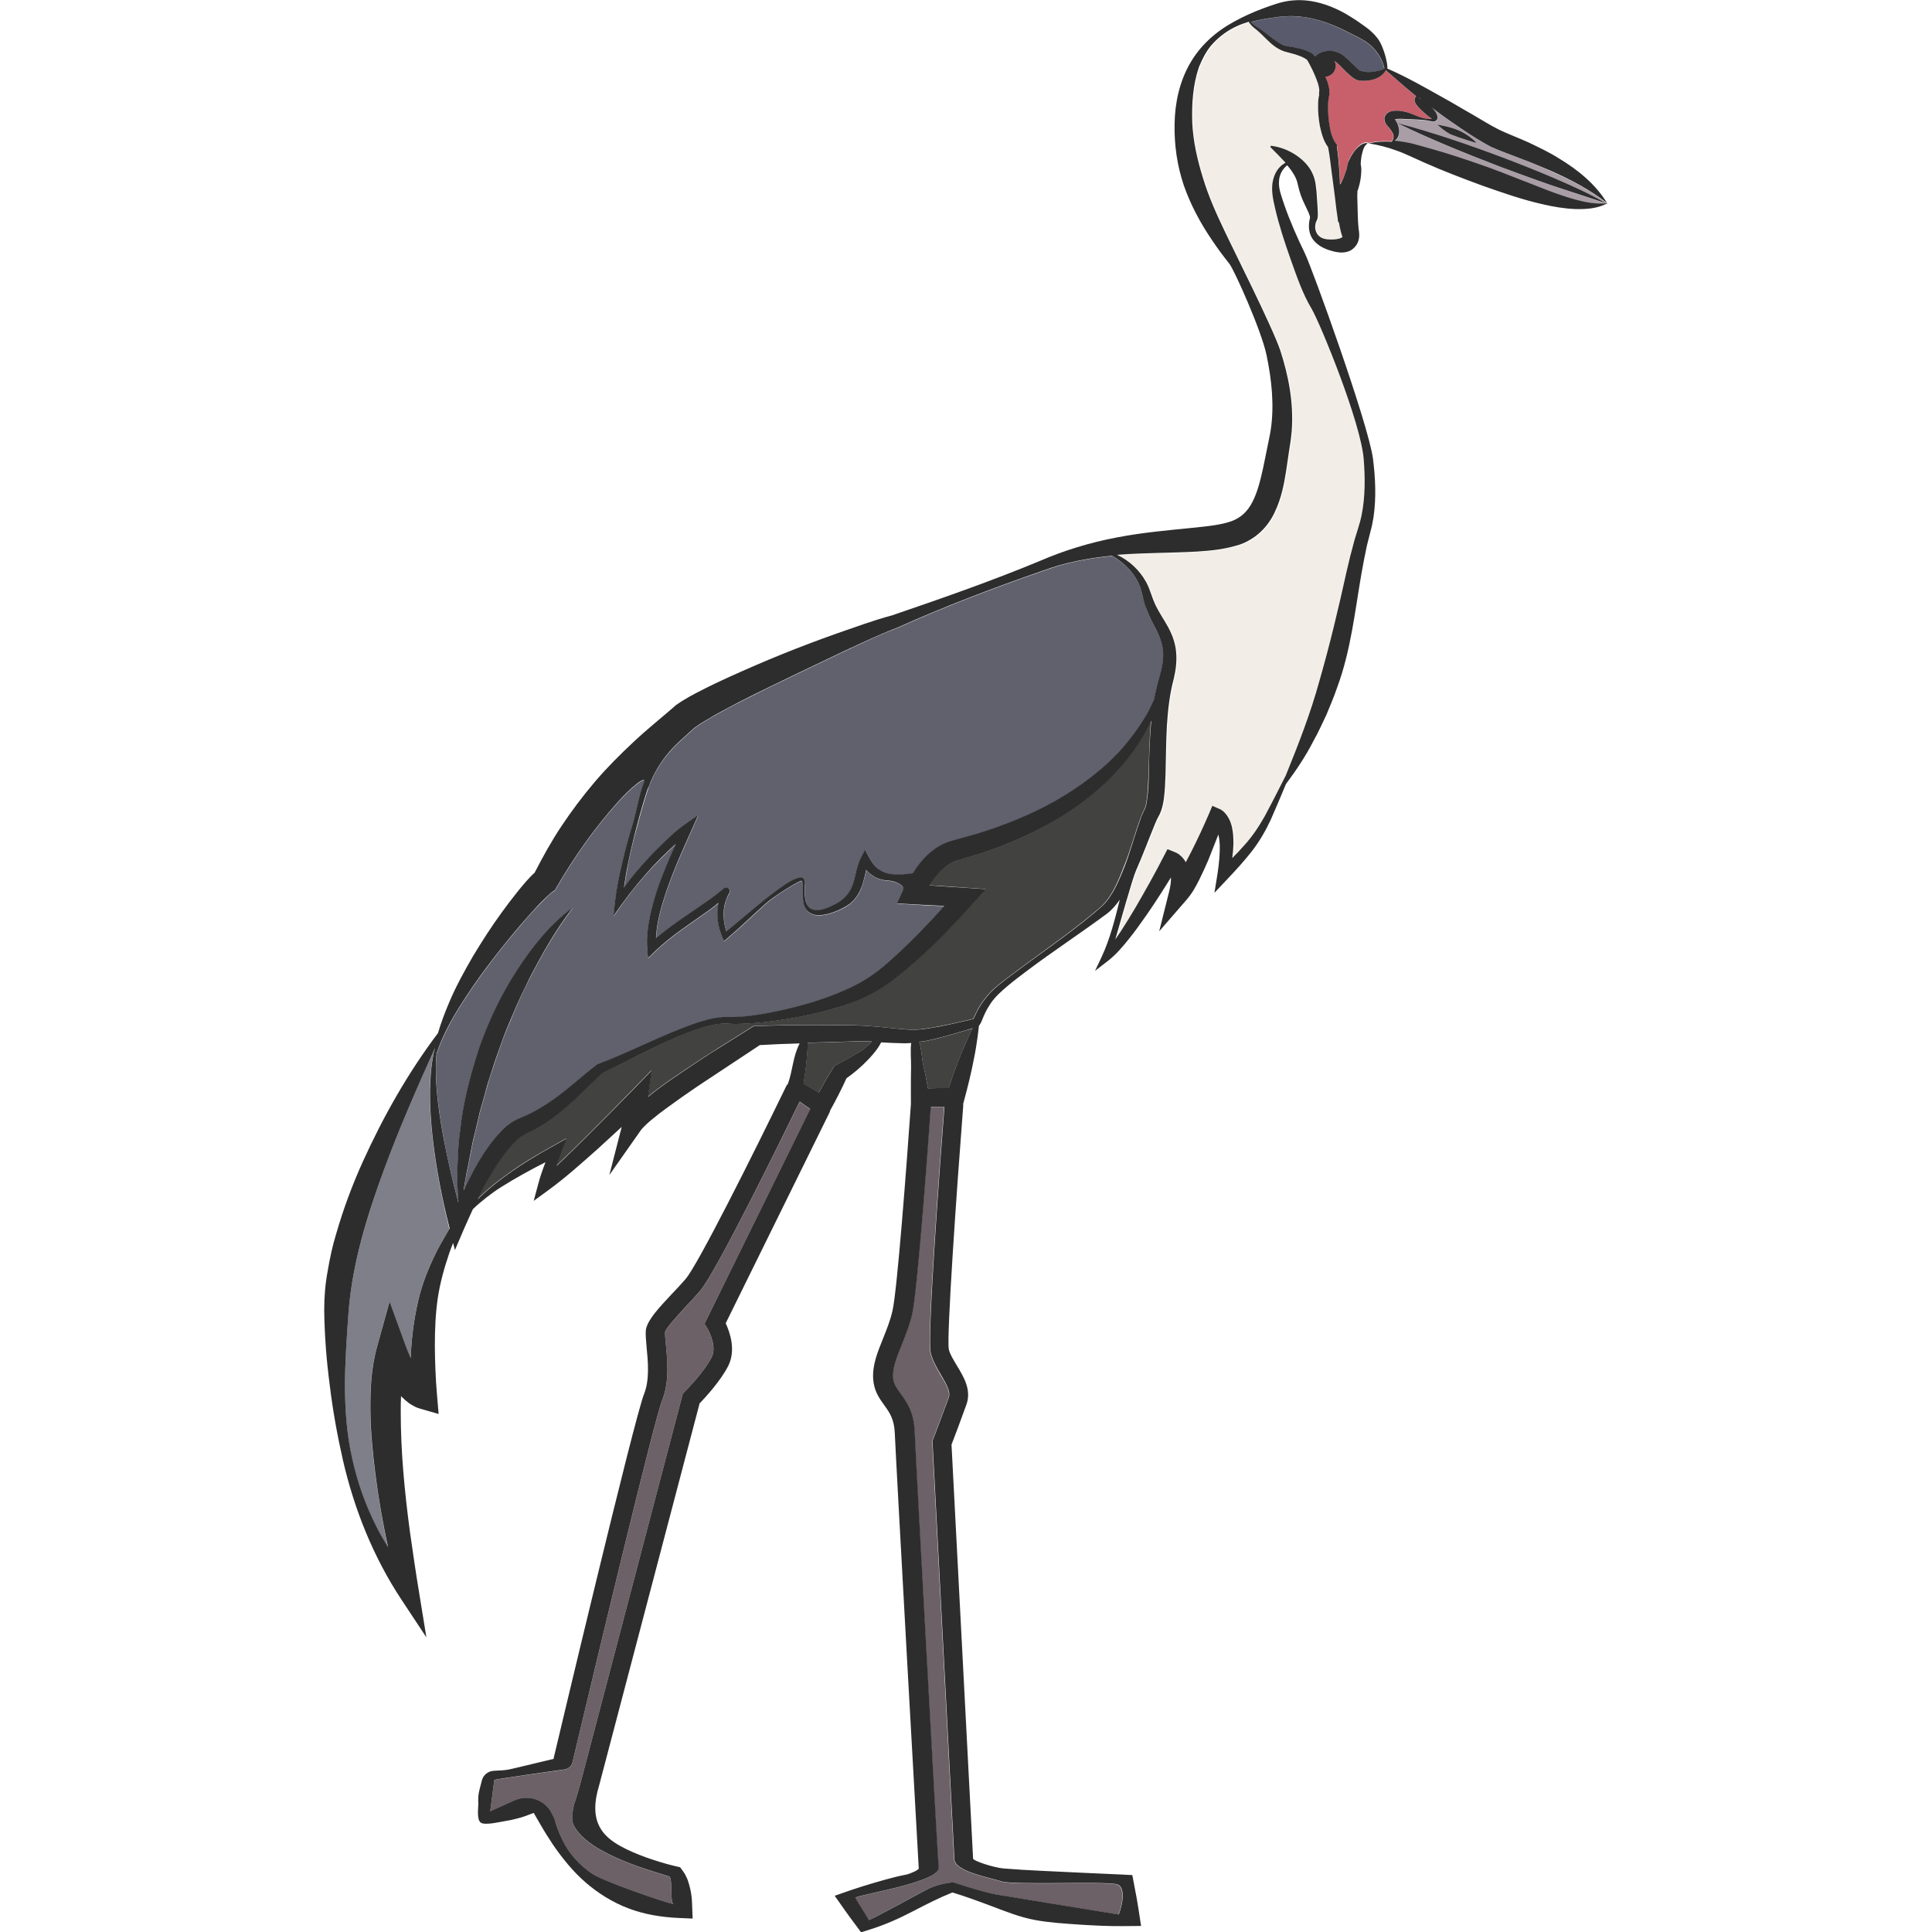 <?xml version="1.0" encoding="utf-8"?>
<!-- Generator: Adobe Illustrator 24.1.2, SVG Export Plug-In . SVG Version: 6.00 Build 0)  -->
<svg version="1.1" id="Layer_1" xmlns="http://www.w3.org/2000/svg" xmlns:xlink="http://www.w3.org/1999/xlink" x="0px" y="0px"
	 viewBox="0 0 128 128" style="enable-background:new 0 0 128 128;" xml:space="preserve">
<style type="text/css">
	.st0{fill:#424241;}
	.st1{fill:#6C6166;}
	.st2{fill:#E5B693;}
	.st3{fill:#F2EEE7;}
	.st4{fill:#A99DA6;}
	.st5{fill:#595A6C;}
	.st6{fill:#7E7F89;}
	.st7{fill:#C7606B;}
	.st8{fill:#60616D;}
	.st9{fill:#2D2D2D;}
</style>
<g>
	<path class="st0" d="M75.53,54.28c0.05-0.13,0.11-0.27,0.16-0.4c0.03-0.07,0.07-0.14,0.1-0.21l0.05-0.11l0.02-0.05
		c0.06-0.14,0.1-0.39,0.13-0.63c0.06-0.49,0.08-1.03,0.1-1.56c0.03-1.07,0.06-2.17,0.14-3.27c0.01-0.1,0.02-0.21,0.03-0.32
		c-0.39,0.84-0.88,1.63-1.44,2.37c-1.21,1.56-2.73,2.88-4.41,3.93c-1.68,1.06-3.5,1.86-5.38,2.48l-1.42,0.43
		c-0.27,0.09-0.38,0.11-0.56,0.2c-0.16,0.08-0.32,0.19-0.48,0.32c-0.38,0.31-0.72,0.74-1.01,1.19c0.8,0.05,1.61,0.1,2.41,0.16
		l1.34,0.09l-0.88,0.97c-1.57,1.72-3.16,3.39-5.01,4.85c-0.91,0.73-2.01,1.38-3.12,1.75c-1.11,0.4-2.25,0.68-3.39,0.9
		c-1.14,0.22-2.29,0.38-3.46,0.44c-0.29,0.02-0.58,0.03-0.88,0.02c-0.31-0.01-0.57-0.04-0.84-0.01c-0.54,0.05-1.09,0.21-1.63,0.39
		c-2.13,0.74-4.1,1.87-6.18,2.87c-0.87,0.77-1.69,1.67-2.64,2.46c-0.48,0.4-0.98,0.78-1.53,1.1c-0.28,0.16-0.56,0.3-0.86,0.44
		c-0.23,0.1-0.41,0.23-0.61,0.41c-0.8,0.7-1.43,1.73-2.01,2.73c-0.22,0.4-0.43,0.81-0.64,1.23c0.12-0.13,0.25-0.25,0.38-0.37
		c0.46-0.43,0.96-0.82,1.46-1.18c1.01-0.75,2.08-1.39,3.19-2l0.86-0.48l-0.36,0.95c-0.11,0.29-0.21,0.58-0.31,0.87
		c0.16-0.15,0.32-0.3,0.47-0.45c0.51-0.49,1.01-0.98,1.51-1.48c1-1,2-2,2.98-3.01l1.35-1.39l-0.24,1.75
		c0.14-0.11,0.28-0.23,0.42-0.34c0.69-0.53,1.4-1.01,2.11-1.49c0.71-0.48,1.43-0.95,2.15-1.4l2.15-1.35l0.16-0.1l0.15-0.01
		c2.23-0.08,4.39-0.08,6.58-0.04c1.13,0.02,2.23,0.18,3.28,0.26c0.54,0.04,1,0.03,1.54-0.06c0.52-0.08,1.05-0.19,1.58-0.3l0.79-0.18
		l0.4-0.09c0.06-0.01,0.18-0.05,0.24-0.06c0.04-0.06,0.09-0.18,0.14-0.28c0.06-0.12,0.12-0.25,0.19-0.38
		c0.14-0.25,0.3-0.49,0.48-0.71c0.34-0.46,0.79-0.83,1.22-1.16c0.44-0.33,0.87-0.66,1.31-0.98c1.75-1.29,3.56-2.54,5.17-3.95
		c0.71-0.68,1.12-1.7,1.5-2.68C74.88,56.37,75.15,55.34,75.53,54.28z"/>
	<path class="st0" d="M64.02,68.26l-0.79,0.23c-0.53,0.15-1.06,0.3-1.6,0.42c-0.28,0.07-0.43,0.09-0.73,0.12
		c0.17,0.52,0.16,1.07,0.28,1.59c0.12,0.5,0.21,1,0.3,1.5c0.46-0.02,0.91-0.03,1.37-0.03c0.25-0.76,0.52-1.51,0.82-2.25
		c0.18-0.45,0.38-0.89,0.58-1.32c0.06-0.13,0.13-0.26,0.19-0.38l-0.03,0.01L64.02,68.26z"/>
	<path class="st0" d="M56.66,69c-1.05,0.04-2.1,0.06-3.15,0.09c-0.02,0.92-0.14,1.83-0.28,2.72c0.34,0.19,0.67,0.39,1.01,0.59
		c0.29-0.54,0.6-1.08,0.93-1.6l0.1-0.16l0.1-0.06c0.56-0.3,1.13-0.62,1.69-0.95c0.28-0.17,0.65-0.59,0.69-0.62
		C57.3,68.99,57.11,68.98,56.66,69z"/>
	<path class="st1" d="M61.64,89.62c-0.24-1.1,0.67-13.18,0.91-16.27c-0.3,0-0.6-0.01-0.9-0.02c-0.09,1.26-0.85,12.07-1.24,13.77
		c-0.18,0.77-0.45,1.45-0.7,2.05c-0.32,0.79-0.6,1.48-0.56,2.12c0.02,0.42,0.22,0.69,0.49,1.06c0.4,0.55,0.89,1.23,0.94,2.51
		c0.08,1.95,1.54,28.6,1.59,28.86c0.2,0.98-5.14,1.81-5.52,2.03c-0.04,0.02,0.92,1.47,0.88,1.49c0.31-0.07,3.54-1.9,4.01-2.1
		c0.78-0.35,1.59-0.4,1.59-0.4s1.9,0.63,2.83,0.8c0.94,0.16,8.14,1.33,8.14,1.33c0.29-0.74,0.46-1.88-0.15-2.01
		c-0.87-0.19-6.78,0.09-7.64-0.19c-0.75-0.25-3.1-0.65-3.1-1.49l-1.45-27.69l0.05-0.12c0,0,0.63-1.65,1.03-2.75
		c0.14-0.39-0.18-0.93-0.52-1.49C62.05,90.64,61.76,90.15,61.64,89.62z"/>
	<path class="st2" d="M80.41,54.58C80.41,54.57,80.4,54.57,80.41,54.58C80.4,54.57,80.38,54.56,80.41,54.58z"/>
	<path class="st3" d="M87.34,6.88c0-0.13,0.01-0.26,0.03-0.39c0.01-0.07,0.02-0.13,0.04-0.2l0.03-0.11l0.01-0.05
		c0.02-0.13-0.02-0.36-0.08-0.57c-0.13-0.42-0.33-0.85-0.55-1.26c-0.05-0.1-0.12-0.21-0.16-0.28c-0.02-0.03-0.11-0.09-0.19-0.14
		c-0.18-0.1-0.4-0.18-0.62-0.25c-0.23-0.07-0.43-0.11-0.7-0.19c-0.25-0.08-0.49-0.22-0.69-0.37c-0.41-0.31-0.71-0.67-1.07-0.99
		c-0.17-0.16-0.38-0.29-0.54-0.5c-0.02-0.03-0.04-0.07-0.06-0.11c-0.28,0.08-0.55,0.18-0.81,0.3c-0.58,0.27-1.11,0.65-1.54,1.11
		c-0.44,0.46-0.72,1.04-0.96,1.6c-0.4,1.18-0.48,2.44-0.44,3.68c0.05,1.25,0.33,2.46,0.71,3.66c0.36,1.2,0.88,2.36,1.44,3.53
		c0.52,1.12,3.15,6.32,3.68,7.89c0.55,1.69,0.89,3.49,0.76,5.35c-0.01,0.23-0.04,0.46-0.08,0.7l-0.1,0.64l-0.19,1.3
		c-0.14,0.88-0.31,1.8-0.75,2.72c-0.22,0.46-0.52,0.92-0.92,1.3c-0.4,0.38-0.89,0.68-1.4,0.86c-1.01,0.32-1.9,0.4-2.8,0.46
		c-1.78,0.1-3.49,0.07-5.2,0.21c-0.04,0-0.09,0.01-0.13,0.01c0.8,0.38,1.5,1.01,1.94,1.83c0.13,0.25,0.24,0.53,0.33,0.8
		c0.08,0.24,0.17,0.48,0.28,0.71c0.22,0.47,0.52,0.9,0.8,1.39c0.28,0.5,0.51,1.09,0.56,1.7c0.06,0.61-0.02,1.2-0.15,1.76
		c-0.28,1.05-0.39,2.05-0.46,3.13c-0.07,1.06-0.06,2.14-0.09,3.23c-0.02,0.55-0.04,1.1-0.12,1.68c-0.05,0.29-0.09,0.59-0.26,0.94
		l-0.19,0.36c-0.05,0.11-0.11,0.22-0.15,0.35c-0.4,0.97-0.78,2.01-1.23,3.02c-0.23,0.5-1.1,3.63-1.38,4.58
		c0.11-0.16,0.22-0.32,0.33-0.48c0.35-0.54,0.69-1.09,1.02-1.65c0.65-1.12,1.29-2.26,1.88-3.41l0.23-0.44l0.45,0.18
		c0.26,0.1,0.35,0.19,0.48,0.31c0.12,0.11,0.21,0.24,0.28,0.37c0,0,0,0,0,0.01c0.12-0.23,0.24-0.46,0.36-0.69
		c0.42-0.83,0.82-1.69,1.19-2.55l0.21-0.5l0.46,0.2c0.16,0.07,0.18,0.1,0.25,0.15c0.05,0.05,0.11,0.1,0.15,0.15
		c0.09,0.1,0.16,0.2,0.21,0.3c0.12,0.2,0.18,0.4,0.23,0.6c0.09,0.39,0.11,0.77,0.1,1.14c-0.01,0.31-0.04,0.62-0.08,0.92
		c0.27-0.28,0.54-0.56,0.8-0.85c0.53-0.58,0.96-1.23,1.35-1.92c0.48-0.89,0.94-1.8,1.4-2.71c0.84-2.07,1.64-4.12,2.22-6.24
		c0.69-2.4,1.28-4.83,1.82-7.33c0.14-0.62,0.3-1.25,0.47-1.87c0.09-0.31,0.19-0.62,0.28-0.93c0.09-0.29,0.17-0.57,0.23-0.87
		c0.23-1.19,0.23-2.45,0.14-3.7c-0.18-2.42-2.87-8.98-3.45-9.97c-0.62-1.02-0.99-2.16-1.39-3.28c-0.4-1.12-0.77-2.25-1.04-3.42
		c-0.13-0.56-0.28-1.22-0.12-1.86c0.07-0.32,0.23-0.62,0.46-0.85c0.11-0.11,0.23-0.19,0.36-0.27c-0.3-0.33-0.63-0.66-0.98-1.01l0,0
		c-0.03-0.03-0.03-0.07,0-0.09c0.01-0.01,0.04-0.02,0.05-0.02c0.74,0.09,1.42,0.41,2.02,0.92c0.29,0.26,0.56,0.59,0.73,0.99
		c0.19,0.46,0.18,0.76,0.23,1.09l0.07,1.03c0.01,0.18,0.03,0.36,0.02,0.58c-0.01,0.06-0.01,0.11-0.02,0.18
		c-0.01,0.05-0.06,0.17-0.06,0.17c-0.03,0.05-0.06,0.13-0.07,0.2c-0.07,0.29,0.01,0.61,0.21,0.8c0.2,0.19,0.51,0.25,0.81,0.25
		c0.31,0.01,0.65-0.06,0.75-0.16c0.04-0.06-0.01-0.03-0.01-0.06c-0.01-0.04-0.01-0.07-0.07-0.24c-0.07-0.24-0.11-0.46-0.14-0.67
		c-0.02-0.01-0.03-0.03-0.05-0.05c-0.01-0.02-0.02-0.06-0.02-0.06l0-0.03l-0.01-0.1l-0.03-0.21l-0.06-0.42l-0.1-0.84l-0.22-1.68
		c-0.07-0.54-0.13-1.09-0.23-1.6c-0.33-0.45-0.44-0.92-0.54-1.38C87.36,7.88,87.32,7.38,87.34,6.88z"/>
	<path class="st4" d="M100.83,10.55c-0.67-0.27-1.32-0.5-2.05-0.81c-0.72-0.39-1.29-0.77-1.91-1.17c-0.6-0.42-1.2-0.82-1.78-1.26
		C95,7.23,94.91,7.16,94.82,7.09C94.88,7.15,94.95,7.2,95,7.27c0.05,0.07,0.1,0.14,0.15,0.22c0.04,0.09,0.1,0.15,0.1,0.35
		c0,0.11-0.13,0.22-0.19,0.22c-0.08,0.02-0.11,0-0.17,0.01c-0.09-0.01-0.17-0.03-0.24-0.05c-0.3-0.06-0.62-0.07-0.93-0.09
		c-0.31,0-0.63-0.03-0.9-0.04c-0.14,0-0.28,0.01-0.39,0.03c0.02,0.04,0.05,0.08,0.07,0.12c0.09,0.15,0.16,0.32,0.19,0.51
		c0.03,0.18,0.02,0.4-0.08,0.58c-0.05,0.09-0.12,0.16-0.2,0.21c0.07,0.01,0.14,0.01,0.21,0.02c0.36,0.05,0.71,0.12,1.07,0.2
		l1.01,0.28c1.34,0.38,2.65,0.82,3.96,1.28c1.29,0.48,2.61,1.01,3.87,1.5c0.64,0.23,1.28,0.47,1.93,0.64
		c0.63,0.17,1.27,0.29,1.95,0.23l-3.51-1.17c-1.17-0.4-2.33-0.83-3.49-1.26c-2.31-0.89-4.61-1.8-6.84-2.9
		c2.41,0.63,4.75,1.44,7.07,2.31c1.16,0.44,2.31,0.9,3.45,1.39c1.13,0.49,2.27,0.99,3.33,1.62c0.02,0,0.04,0,0.06,0
		c-1.15-0.89-2.38-1.54-3.67-2.11C102.15,11.08,101.5,10.79,100.83,10.55z M96.15,8.92c-0.39-0.16-0.92-0.66-0.92-0.66
		s0.89,0.12,1.53,0.43c0.64,0.31,1.11,0.77,1.07,0.78C97.78,9.48,96.54,9.08,96.15,8.92z"/>
	<path class="st2" d="M94.12,6.56c-0.03-0.03-0.07-0.05-0.1-0.08C94.02,6.51,94.06,6.52,94.12,6.56z"/>
	<path class="st5" d="M90.76,2.98c-0.23-0.19-0.48-0.34-0.74-0.48l-0.87-0.44c-1.14-0.57-2.29-0.96-3.48-0.98
		c-0.3-0.01-0.59,0-0.9,0.04c-0.33,0.04-0.65,0.08-0.97,0.14c-0.31,0.05-0.63,0.12-0.93,0.2c0.01,0.02,0.03,0.05,0.05,0.07
		c0.15,0.17,0.37,0.27,0.57,0.41c0.41,0.27,0.77,0.6,1.15,0.85c0.19,0.12,0.39,0.21,0.6,0.27c0.2,0.04,0.47,0.08,0.71,0.13
		c0.24,0.06,0.49,0.12,0.74,0.23c0.13,0.06,0.25,0.12,0.39,0.27c0.02,0.02,0.03,0.04,0.04,0.06c0.3-0.31,0.8-0.43,1.25-0.35
		c0.6,0.12,0.91,0.54,1.24,0.84c0.15,0.16,0.31,0.32,0.44,0.41c0.06,0.07,0.33,0.1,0.52,0.13c0.39,0.03,1.14-0.14,1.14-0.24l0-0.01
		C91.56,3.9,91.2,3.36,90.76,2.98z"/>
	<path class="st6" d="M28.65,75.36c-0.11-1.01-0.18-2.03-0.17-3.05c0.01-0.96,0.08-1.93,0.33-2.86c-1.21,2.67-2.38,5.35-3.38,8.07
		c-1.11,3.06-2.07,6.19-2.34,9.31c-0.22,3.23-0.48,6.56,0.22,9.76c0.33,1.6,0.88,3.15,1.63,4.6c0.23,0.46,0.49,0.89,0.76,1.33
		c-0.35-1.6-0.62-3.21-0.84-4.83c-0.17-1.37-0.31-2.74-0.33-4.14c-0.01-1.4,0.03-2.82,0.44-4.3l0.83-2.99l1.06,2.91
		c0.1,0.28,0.22,0.56,0.34,0.83c0.02-0.29,0.03-0.58,0.05-0.87c0.1-1.12,0.26-2.24,0.55-3.34c0.3-1.12,0.75-2.16,1.27-3.14
		c0.22-0.41,0.46-0.82,0.7-1.22l-0.01-0.05C29.26,79.37,28.88,77.38,28.65,75.36z"/>
	<path class="st7" d="M92.23,8.76c-0.06-0.11-0.13-0.21-0.22-0.31c-0.05-0.06-0.07-0.07-0.15-0.17c-0.06-0.08-0.15-0.2-0.15-0.41
		c0-0.11,0.05-0.23,0.13-0.31c0.07-0.08,0.14-0.12,0.21-0.15c0.12-0.05,0.23-0.07,0.32-0.07c0.19-0.01,0.36,0,0.53,0.03
		c0.34,0.05,0.63,0.17,0.91,0.29c0.29,0.12,0.58,0.21,0.88,0.22c0.06,0,0.11,0,0.16-0.01c-0.01-0.01-0.03-0.02-0.04-0.03l-0.17-0.12
		c-0.23-0.17-0.45-0.38-0.66-0.6c-0.06-0.06-0.12-0.13-0.17-0.21c-0.05-0.08-0.12-0.18-0.1-0.35c0.02-0.09,0.06-0.14,0.11-0.18
		c-0.69-0.55-2.02-1.73-2.02-1.73c-0.21,0.43-0.74,0.64-1.22,0.69c-0.13,0.01-0.25,0.02-0.38,0.01c-0.07-0.01-0.11-0.01-0.2-0.02
		c-0.1-0.02-0.17-0.05-0.24-0.09c-0.26-0.15-0.42-0.32-0.59-0.48c-0.27-0.27-0.51-0.56-0.77-0.72c0.05,0.1,0.08,0.21,0.08,0.32
		c0,0.39-0.3,0.7-0.68,0.73c0.05,0.12,0.11,0.24,0.15,0.37c0.07,0.25,0.16,0.5,0.11,0.84l-0.04,0.19c-0.01,0.04-0.02,0.1-0.02,0.15
		c-0.01,0.11-0.02,0.22-0.02,0.33c-0.01,0.45,0.02,0.92,0.1,1.36c0.08,0.44,0.21,0.9,0.43,1.19l0.06,0.08l0.01,0.06
		c0.09,0.59,0.13,1.14,0.17,1.71l0.04,0.81c0-0.01,0.01-0.02,0.01-0.02l0.03-0.04l0.05-0.09c0.13-0.25,0.25-0.55,0.33-0.83l0.05-0.2
		c0.02-0.15,0.06-0.24,0.09-0.35c0.07-0.19,0.17-0.36,0.28-0.52c0.11-0.16,0.23-0.31,0.38-0.45c0.14-0.13,0.34-0.27,0.57-0.25
		c0.02,0,0.02,0.02,0.03,0.03c0.02,0,0.04,0.01,0.06,0.01c0.49-0.11,1-0.14,1.51-0.11C92.37,9.16,92.33,8.95,92.23,8.76z"/>
	<path class="st8" d="M41.62,57.24c-0.1,0.53-0.19,1.05-0.27,1.58c0.48-0.65,0.99-1.27,1.54-1.86c0.38-0.42,0.78-0.82,1.19-1.21
		c0.42-0.39,0.81-0.77,1.33-1.13l0.86-0.6l-0.43,0.97c-0.57,1.29-1.15,2.54-1.6,3.85c-0.38,1.09-0.72,2.22-0.77,3.34
		c1.04-0.89,2.19-1.61,3.27-2.37c0.31-0.22,0.62-0.45,0.92-0.68l0.22-0.18l0.06-0.05l0.03-0.02c0.02-0.01,0.04-0.03,0.06-0.04
		c0,0.01,0-0.03,0.17,0c0.18,0.07,0.16,0.26,0.16,0.24c0,0.02,0,0.03-0.01,0.05c-0.03,0.1-0.03,0.06-0.04,0.09l-0.07,0.12
		c-0.08,0.16-0.15,0.32-0.19,0.5c-0.17,0.61-0.11,1.27,0.08,1.89c0.83-0.68,1.65-1.4,2.51-2.08c0.46-0.37,0.93-0.74,1.43-1.06
		c0.25-0.16,0.51-0.32,0.8-0.4c0.14-0.04,0.34-0.06,0.43,0.1c0.06,0.13,0.05,0.27,0.03,0.4c0-0.01,0.01-0.03,0.01-0.04
		c-0.04,0.31-0.03,0.62,0.02,0.92c0.05,0.29,0.19,0.58,0.43,0.68c0.49,0.2,1.1-0.09,1.62-0.36c0.53-0.28,0.9-0.69,1.08-1.23
		c0.21-0.52,0.21-1.16,0.56-1.82l0.27-0.52l0.28,0.52c0.15,0.27,0.31,0.53,0.54,0.71c0.22,0.19,0.5,0.31,0.81,0.36
		c0.48,0.09,1.01,0.04,1.54-0.04c0.06-0.09,0.11-0.18,0.17-0.27c0.3-0.43,0.66-0.84,1.1-1.2c0.22-0.17,0.46-0.34,0.74-0.47
		c0.25-0.14,0.62-0.22,0.81-0.28l1.37-0.38c1.81-0.56,3.57-1.25,5.21-2.17c1.64-0.93,3.17-2.06,4.43-3.46
		c0.62-0.71,1.18-1.47,1.66-2.29c0.18-0.32,0.35-0.65,0.49-0.99c0.1-0.55,0.23-1.1,0.39-1.61c0.13-0.49,0.23-0.99,0.21-1.46
		c-0.02-0.48-0.15-0.93-0.38-1.39c-0.22-0.46-0.5-0.96-0.71-1.5c-0.1-0.27-0.18-0.54-0.25-0.82c-0.06-0.26-0.12-0.49-0.21-0.73
		c-0.33-0.84-1.01-1.55-1.84-2.01c-1.54,0.14-3.05,0.43-4.52,0.97c-3.29,1.14-6.58,2.39-9.73,3.81l-0.06,0.02
		c-1.13,0.42-2.3,0.99-3.44,1.52l-3.43,1.64c-1.14,0.54-2.28,1.1-3.4,1.67c-0.56,0.28-1.12,0.58-1.65,0.88
		c-0.52,0.29-1.06,0.61-1.46,0.91l-1.01,0.92c-0.91,0.84-1.62,1.88-2.02,3.05c0,0.01,0,0.01-0.01,0.02
		c-0.28,0.82-0.51,1.65-0.73,2.49C41.99,55.55,41.79,56.39,41.62,57.24z"/>
	<path class="st8" d="M34.49,74.08c0.26-0.1,0.52-0.22,0.77-0.35c0.51-0.26,1-0.57,1.47-0.91c0.96-0.68,1.82-1.51,2.82-2.26
		l0.04-0.03l0.03-0.01c2.13-0.8,4.17-1.9,6.36-2.67c0.55-0.19,1.11-0.36,1.71-0.43c0.31-0.04,0.62-0.02,0.88-0.02
		c0.28-0.01,0.56-0.02,0.84-0.05c1.13-0.12,2.25-0.36,3.34-0.63c1.1-0.29,2.18-0.65,3.2-1.09c1.04-0.43,1.93-0.99,2.78-1.74
		c1.35-1.18,2.63-2.49,3.84-3.85c-0.72-0.03-1.44-0.06-2.15-0.11l-0.98-0.06l0.4-0.88c0.15-0.34-0.59-0.62-0.97-0.63
		c-0.37-0.02-0.77-0.13-1.09-0.36c-0.14-0.1-0.27-0.23-0.38-0.35c-0.1,0.38-0.18,0.81-0.35,1.24c-0.13,0.32-0.33,0.62-0.58,0.87
		c-0.25,0.25-0.57,0.41-0.86,0.54c-0.29,0.13-0.6,0.25-0.93,0.31c-0.32,0.06-0.71,0.09-1.03-0.12c-0.32-0.21-0.42-0.59-0.44-0.9
		c-0.02-0.3,0.01-1.1-0.06-1.21c-0.08-0.13-1.91,1.05-2.35,1.45c-0.88,0.79-1.72,1.61-2.63,2.38l-0.2,0.17l-0.1-0.24
		c-0.29-0.71-0.42-1.52-0.26-2.31c-0.18,0.15-0.36,0.3-0.55,0.44c-1.27,0.92-2.58,1.73-3.67,2.79l-0.45,0.44l-0.05-0.62
		c-0.06-0.74,0.04-1.46,0.18-2.16c0.15-0.7,0.35-1.38,0.58-2.05c0.32-0.94,0.72-1.84,1.13-2.73c-0.1,0.09-0.2,0.18-0.3,0.27
		c-0.4,0.38-0.8,0.77-1.18,1.17c-0.76,0.81-1.47,1.66-2.1,2.56l-0.55,0.77l0.1-0.93c0.1-0.88,0.28-1.74,0.48-2.59
		c0.2-0.85,0.42-1.69,0.68-2.52c0.26-0.83,0.43-1.98,0.75-2.79c0.24-0.6-0.94,0.4-1.71,1.27c-1.55,1.72-2.89,3.63-4.06,5.64
		l-0.12,0.21l-0.15,0.09c-0.09,0.05-0.32,0.27-0.5,0.45c-0.19,0.19-0.38,0.38-0.57,0.58c-0.38,0.4-0.75,0.82-1.11,1.25
		c-0.72,0.85-1.44,1.72-2.1,2.62c-0.68,0.89-1.31,1.82-1.91,2.77c-0.59,0.95-1.12,1.95-1.48,3.01c0,0.01-0.02,0.02-0.02,0.03
		c-0.08,0.84-0.05,1.68,0.02,2.52c0.09,0.99,0.24,1.98,0.42,2.96c0.27,1.47,0.61,2.94,1,4.39c0-0.01,0.01-0.01,0.01-0.02
		c-0.05-0.65-0.08-1.31-0.08-1.97c0.05-0.93,0.05-1.87,0.2-2.8c0.19-1.87,0.69-3.69,1.27-5.48c0.63-1.77,1.45-3.48,2.47-5.07
		c1.02-1.57,2.21-3.08,3.73-4.19c-1.13,1.47-2.04,3.06-2.87,4.68c-0.41,0.81-0.8,1.63-1.14,2.47c-0.16,0.42-0.36,0.83-0.52,1.25
		l-0.46,1.28c-0.16,0.42-0.28,0.86-0.43,1.29c-0.15,0.43-0.27,0.86-0.39,1.3l-0.37,1.31c-0.09,0.44-0.2,0.89-0.31,1.33
		c-0.23,0.88-0.36,1.79-0.56,2.69c-0.08,0.39-0.14,0.78-0.2,1.17c0.19-0.4,0.38-0.81,0.6-1.21c0.6-1.08,1.24-2.15,2.27-3.05
		C33.83,74.42,34.16,74.21,34.49,74.08z"/>
	<path class="st1" d="M46.37,85.55c-0.31,0.35-0.63,0.7-0.93,1.02c-0.57,0.61-1.26,1.36-1.38,1.69c-0.01,0.19,0.02,0.52,0.06,0.87
		c0.1,1.03,0.24,2.45-0.26,3.68c-0.51,1.26-4.45,17.72-5.93,23.95c-0.07,0.29-0.33,0.49-0.62,0.49c-0.05,0-4.3,0.61-4.56,0.68
		c0,0.05-0.27,2.02-0.27,2.08l1.63-0.73c0.93-0.42,2.01-0.02,2.46,0.89l0.16,0.32c0.14,0.49,0.31,0.98,0.54,1.43
		c0.44,0.91,1.14,1.7,1.98,2.24c0.85,0.55,5.07,1.97,5.38,2c-0.27-0.07-0.03-1.73-0.3-1.83c-0.71-0.26-5.33-1.4-6.32-3.39
		c-0.19-0.38-0.06-0.84-0.01-1.24l0.02-0.11l0-0.01c0.15-0.4,0.43-1.4,0.46-1.52l6.76-25.73l0.12-0.12
		c0.01-0.01,1.29-1.29,1.79-2.29c0.32-0.64-0.1-1.6-0.29-1.92l-0.18-0.3l0.15-0.31l6.85-13.9c-0.23-0.16-0.47-0.32-0.7-0.49
		C51.78,75.46,47.41,84.37,46.37,85.55z M43.74,125.15L43.74,125.15C43.7,125.1,43.72,125.13,43.74,125.15z"/>
	<path class="st9" d="M43.74,125.15C43.72,125.13,43.7,125.1,43.74,125.15L43.74,125.15z"/>
	<path class="st9" d="M103.26,10.48c-0.63-0.4-1.3-0.71-1.96-1.03c-0.66-0.3-1.38-0.57-1.97-0.85c-0.57-0.28-1.21-0.69-1.82-1.04
		c-0.63-0.35-1.24-0.73-1.88-1.08c-1.24-0.69-2.41-1.37-3.72-1.94c0.06-0.19-0.2-1.43-0.65-2.01c-0.22-0.29-0.5-0.54-0.79-0.75
		c-0.27-0.19-0.54-0.39-0.83-0.57c-1.12-0.73-2.54-1.32-4.01-1.18c-0.36,0.03-0.72,0.11-1.06,0.22c-0.32,0.1-0.64,0.21-0.95,0.33
		c-0.63,0.24-1.26,0.52-1.85,0.85c-1.19,0.64-2.25,1.57-2.94,2.79c-0.69,1.21-0.99,2.61-1.01,3.99c-0.03,1.38,0.17,2.77,0.61,4.07
		c0.45,1.29,1.1,2.5,1.85,3.6c0.37,0.56,0.77,1.09,1.18,1.61c0.31,0.4,2.11,4.39,2.45,6.03c0.35,1.66,0.52,3.36,0.28,4.96
		c-0.03,0.2-0.07,0.4-0.11,0.59l-0.13,0.64l-0.26,1.27c-0.18,0.83-0.38,1.63-0.71,2.27c-0.33,0.65-0.79,1.07-1.42,1.29
		c-0.65,0.23-1.51,0.32-2.35,0.41c-1.7,0.17-3.48,0.32-5.23,0.66c-1.75,0.33-3.49,0.86-5.1,1.56c-3.23,1.34-6.5,2.48-9.84,3.62
		l0.06-0.02c-1.3,0.35-2.47,0.79-3.69,1.21c-1.21,0.43-2.4,0.88-3.59,1.36c-1.18,0.48-2.36,0.99-3.53,1.52
		c-0.59,0.27-1.17,0.54-1.75,0.84c-0.59,0.3-1.16,0.59-1.79,1.04l-0.01,0.01l-0.05,0.05c-0.86,0.75-1.83,1.52-2.72,2.36
		c-0.9,0.84-1.77,1.71-2.57,2.65c-0.8,0.94-1.54,1.93-2.22,2.95c-0.65,0.98-1.22,2.01-1.76,3.06c-0.23,0.2-0.37,0.37-0.54,0.55
		c-0.2,0.23-0.39,0.45-0.57,0.68c-0.37,0.46-0.72,0.92-1.06,1.39c-0.68,0.93-1.31,1.91-1.9,2.89c-0.58,1-1.14,2.01-1.59,3.08
		c-0.28,0.66-0.54,1.34-0.74,2.03c-1.99,2.64-3.62,5.52-4.99,8.54c-0.69,1.53-1.28,3.11-1.75,4.74c-0.25,0.81-0.43,1.65-0.57,2.49
		c-0.16,0.84-0.23,1.71-0.23,2.58c0.02,1.69,0.15,3.35,0.37,5.01c0.2,1.66,0.5,3.31,0.87,4.94c0.75,3.25,2.01,6.42,3.89,9.26
		l1.64,2.48l-0.49-3.01c-0.22-1.32-0.41-2.65-0.6-3.98c-0.18-1.33-0.33-2.66-0.44-3.99c-0.11-1.33-0.17-2.66-0.17-3.96
		c0-0.35,0-0.7,0.02-1.05c0.02,0.02,0.03,0.04,0.05,0.06c0.14,0.14,0.29,0.27,0.46,0.4c0.09,0.06,0.18,0.12,0.29,0.18
		c0.05,0.03,0.11,0.06,0.17,0.09c0.08,0.03,0.1,0.05,0.27,0.1l1.25,0.36l-0.11-1.29c-0.09-1.04-0.13-2.12-0.14-3.19
		c0-1.07,0.04-2.13,0.19-3.17c0.15-1.03,0.44-2.06,0.79-3.08c0.07-0.2,0.15-0.4,0.23-0.6l0.12,0.47l0.6-1.4
		c0.19-0.44,0.39-0.87,0.59-1.31c0.29-0.28,0.6-0.54,0.92-0.79c0.32-0.25,0.64-0.48,0.98-0.69c0.94-0.59,1.92-1.13,2.91-1.63
		c-0.18,0.47-0.35,0.94-0.48,1.44l-0.3,1.12l0.96-0.7c1.18-0.86,2.23-1.81,3.3-2.76c0.53-0.48,1.05-0.96,1.57-1.44l-0.82,3.19
		l2.06-2.93c0.15-0.22,0.47-0.51,0.77-0.76c0.31-0.26,0.64-0.51,0.97-0.75c0.67-0.49,1.36-0.98,2.06-1.45l4.11-2.72
		c0.99-0.06,1.63-0.08,2.64-0.11c-0.46,0.88-0.45,1.77-0.78,2.68c-0.04,0.04-0.07,0.08-0.1,0.13c-2.26,4.66-5.9,11.92-6.68,12.8
		c-0.3,0.35-0.61,0.68-0.91,0.99c-0.9,0.96-1.54,1.66-1.7,2.28l-0.02,0.09c-0.03,0.31,0.01,0.69,0.05,1.17
		c0.09,0.9,0.21,2.14-0.17,3.09c-0.65,1.61-5.77,23.21-5.99,24.13c0,0.01,0,0.03,0,0.04c-0.61,0.14-1.2,0.29-1.79,0.43
		c-0.41,0.09-0.81,0.2-1.21,0.28c-0.2,0.04-0.62,0.07-0.97,0.08c-0.37,0.02-0.68,0.27-0.78,0.62c-0.11,0.4-0.23,0.88-0.24,1.07
		c-0.01,0.17-0.01,0.34,0,0.51c0.01,0.18-0.13,1.05,0.17,1.24c0.3,0.19,1.33-0.07,1.61-0.11c0.27-0.04,0.54-0.1,0.8-0.17
		c0.37-0.09,0.73-0.23,1.09-0.37c0.01,0.02,0.03,0.04,0.04,0.07l0.4,0.69c0.27,0.47,0.56,0.93,0.86,1.38
		c0.62,0.89,1.3,1.74,2.13,2.46c0.83,0.72,1.8,1.33,2.86,1.73c1.06,0.4,2.19,0.58,3.3,0.63l0.94,0.04l-0.04-1.01
		c-0.01-0.33-0.05-0.66-0.13-1c-0.04-0.17-0.09-0.34-0.15-0.52c-0.03-0.09-0.07-0.18-0.12-0.27c-0.05-0.11-0.07-0.16-0.2-0.34
		l-0.19-0.26l-0.43-0.1c-0.58-0.14-1.22-0.34-1.82-0.55c-0.6-0.22-1.18-0.46-1.7-0.75c-1.06-0.59-2.16-1.52-1.44-3.93l6.68-25.4
		c0.36-0.37,1.4-1.5,1.9-2.49c0.53-1.06,0.09-2.26-0.17-2.82l6.89-13.99c0.01-0.03,0.02-0.06,0.02-0.09l0,0
		c0.39-0.7,0.76-1.42,1.09-2.15c0.51-0.36,0.98-0.76,1.41-1.21c0.24-0.25,0.47-0.51,0.67-0.8c0.08-0.12,0.15-0.24,0.22-0.37
		c0.49,0.03,0.98,0.05,1.49,0.06c0.2,0,0.29,0,0.5-0.02c-0.07,0.54,0,1.08-0.01,1.62c-0.02,0.7-0.01,2.39-0.01,2.43
		c-0.29,4.15-0.91,12.35-1.22,13.69c-0.15,0.67-0.4,1.27-0.63,1.85c-0.36,0.9-0.71,1.74-0.65,2.67c0.05,0.79,0.41,1.29,0.73,1.73
		c0.34,0.47,0.66,0.92,0.7,1.82c0.08,1.96,1.57,28.62,1.59,28.88c0.01,0.09-0.53,0.34-0.84,0.41c-0.22,0.04-0.44,0.09-0.65,0.14
		c-0.83,0.2-2.16,0.6-2.96,0.87l-1.12,0.39l0.64,0.91c0.25,0.35,0.5,0.7,0.76,1.04l0.35,0.47l0.6-0.19c0.96-0.3,1.89-0.71,2.79-1.18
		c0.45-0.23,0.9-0.47,1.36-0.69c0.43-0.21,0.86-0.4,1.3-0.58c0.89,0.27,1.75,0.59,2.63,0.92c0.91,0.34,1.83,0.72,2.87,0.91
		c0.99,0.18,1.95,0.23,2.92,0.3c0.97,0.06,1.93,0.11,2.9,0.1l1.18-0.01l-0.18-1.17c-0.07-0.47-0.16-0.94-0.25-1.4l-0.15-0.8
		l-0.76-0.04c-1.72-0.08-3.46-0.15-5.19-0.24c-0.87-0.04-1.73-0.09-2.59-0.16c-0.71-0.07-2-0.51-2.01-0.65l-1.43-27.43
		c0.16-0.41,0.66-1.73,0.99-2.66c0.34-0.96-0.17-1.81-0.63-2.57c-0.24-0.4-0.47-0.77-0.54-1.09c-0.15-0.85,0.51-10.38,0.96-16.19
		c0-0.02-0.01-0.03-0.01-0.05l0.06-0.23c0.25-0.92,0.48-1.85,0.66-2.8c0.1-0.47,0.17-0.95,0.24-1.43c0.03-0.24,0.06-0.49,0.09-0.74
		c0.02-0.02,0.04-0.05,0.05-0.06c0.12-0.18,0.14-0.29,0.2-0.42c0.05-0.12,0.1-0.24,0.16-0.36c0.11-0.23,0.24-0.45,0.39-0.67
		c0.3-0.43,0.69-0.77,1.1-1.12c0.41-0.35,0.85-0.67,1.28-1c1.74-1.31,3.55-2.49,5.33-3.81c0.33-0.26,0.59-0.58,0.82-0.9
		c-0.32,1.28-0.65,2.6-1.2,3.78l-0.44,0.93l0.83-0.64c0.57-0.44,0.99-0.95,1.41-1.47c0.42-0.52,0.8-1.06,1.18-1.6
		c0.56-0.81,1.09-1.64,1.61-2.48c0.01,0.28-0.04,0.6-0.12,0.93l-0.66,2.64l1.78-2.05c0.41-0.47,0.63-0.89,0.86-1.34
		c0.22-0.44,0.42-0.88,0.61-1.32c0.23-0.57,0.45-1.13,0.67-1.7c0.05,0.21,0.08,0.44,0.09,0.67c0.02,0.63-0.05,1.29-0.15,1.95
		l-0.2,1.24l0.84-0.89c0.56-0.59,1.11-1.19,1.62-1.84c0.51-0.65,0.93-1.38,1.27-2.11c0.35-0.79,0.68-1.58,1.01-2.37
		c0.68-0.91,1.31-1.85,1.83-2.87c0.32-0.56,0.58-1.16,0.86-1.74c0.25-0.6,0.5-1.2,0.71-1.81c0.9-2.44,1.17-5.04,1.6-7.52
		c0.11-0.62,0.23-1.24,0.36-1.85l0.23-0.91c0.09-0.32,0.16-0.66,0.21-0.98c0.19-1.32,0.12-2.63-0.04-3.9
		c-0.35-2.42-4.01-12.54-4.51-13.58c-0.51-1.05-0.98-2.11-1.36-3.2c-0.18-0.56-0.4-1.07-0.35-1.6c0.02-0.39,0.21-0.77,0.54-1.03
		c0.08,0.1,0.17,0.2,0.24,0.3c0.18,0.25,0.32,0.49,0.4,0.73c0.06,0.19,0.13,0.58,0.25,0.92c0.12,0.34,0.28,0.67,0.43,0.98
		c0.08,0.15,0.14,0.31,0.18,0.44c0.01,0.03,0.01,0.06,0.01,0.08c0,0.03,0.01,0-0.01,0.08c-0.03,0.11-0.04,0.21-0.05,0.3
		c-0.04,0.39,0.03,0.81,0.3,1.14c0.27,0.33,0.65,0.53,1.02,0.65c0.18,0.06,0.37,0.11,0.58,0.14c0.21,0.03,0.44,0.04,0.72-0.06
		c0.28-0.09,0.57-0.4,0.65-0.71c0.09-0.29,0.04-0.62,0.01-0.78c-0.06-0.56-0.06-1.3-0.08-1.92c-0.01-0.16-0.01-0.32,0-0.44
		c0-0.06,0.01-0.14,0-0.11c0,0-0.02,0.03-0.01,0.01l0.03-0.08l0.05-0.15c0.12-0.39,0.18-0.76,0.19-1.17c0-0.1,0-0.22-0.02-0.31
		c-0.01-0.02-0.02-0.1-0.02-0.17c0.01-0.14,0.03-0.3,0.05-0.46c0.07-0.3,0.13-0.65,0.36-0.82l0.02-0.02c0,0,0,0,0-0.01
		c0.01,0,0.01,0,0.02,0c-0.01-0.01-0.01-0.03-0.03-0.03c-0.23-0.02-0.42,0.12-0.57,0.25c-0.15,0.13-0.27,0.28-0.38,0.45
		c-0.11,0.16-0.2,0.33-0.28,0.52c-0.04,0.1-0.07,0.2-0.09,0.35l-0.05,0.2c-0.09,0.28-0.2,0.58-0.33,0.83l-0.05,0.09l-0.03,0.04
		c0,0-0.01,0.01-0.01,0.02l-0.04-0.81c-0.04-0.57-0.08-1.12-0.17-1.71L88.58,9.6l-0.06-0.08c-0.22-0.28-0.36-0.75-0.43-1.19
		c-0.08-0.45-0.11-0.91-0.1-1.36c0-0.11,0.01-0.22,0.02-0.33c0.01-0.05,0.01-0.11,0.02-0.15l0.04-0.19c0.04-0.35-0.04-0.6-0.11-0.84
		c-0.04-0.13-0.1-0.25-0.15-0.37c0.38-0.03,0.68-0.34,0.68-0.73c0-0.12-0.03-0.23-0.08-0.32c0.25,0.16,0.5,0.45,0.77,0.72
		c0.17,0.16,0.34,0.33,0.59,0.48c0.07,0.03,0.14,0.07,0.24,0.09c0.09,0.02,0.13,0.02,0.2,0.02c0.13,0.01,0.25,0.01,0.38-0.01
		c0.47-0.04,1-0.25,1.22-0.69c0,0,1.33,1.18,2.02,1.73c-0.05,0.04-0.09,0.09-0.11,0.18c-0.02,0.17,0.05,0.27,0.1,0.35
		c0.05,0.08,0.11,0.15,0.17,0.21c0.21,0.22,0.44,0.43,0.66,0.6l0.17,0.12c0.02,0.01,0.03,0.02,0.04,0.03
		c-0.05,0.01-0.1,0.01-0.16,0.01c-0.31-0.01-0.6-0.1-0.88-0.22c-0.29-0.12-0.57-0.24-0.91-0.29c-0.17-0.03-0.34-0.05-0.53-0.03
		c-0.09,0-0.2,0.02-0.32,0.07c-0.06,0.03-0.14,0.07-0.21,0.15c-0.07,0.08-0.13,0.2-0.13,0.31c0.01,0.21,0.09,0.33,0.15,0.41
		c0.08,0.1,0.1,0.12,0.15,0.17c0.09,0.1,0.16,0.2,0.22,0.31c0.11,0.19,0.14,0.4-0.04,0.63c-0.51-0.03-1.02-0.01-1.51,0.11
		c0.62,0.1,1.22,0.25,1.79,0.46c0.32,0.11,0.63,0.24,0.93,0.38l0.95,0.43c1.28,0.57,2.58,1.06,3.88,1.54c1.32,0.46,2.61,0.92,4,1.23
		c0.69,0.16,1.4,0.28,2.12,0.31c0.71,0.02,1.48-0.03,2.11-0.37c0.01,0.01,0.02,0.01,0.03,0.02
		C105.74,12.22,104.53,11.24,103.26,10.48z M42.95,52.21c0.41-1.17,1.11-2.21,2.02-3.05l1.01-0.92c0.4-0.3,0.94-0.61,1.46-0.91
		c0.54-0.3,1.09-0.59,1.65-0.88c1.12-0.57,2.26-1.12,3.4-1.67l3.43-1.64c1.14-0.53,2.32-1.09,3.44-1.52l0.06-0.02
		c3.15-1.42,6.44-2.67,9.73-3.81c1.47-0.54,2.98-0.82,4.52-0.97c0.82,0.46,1.51,1.17,1.84,2.01c0.09,0.24,0.15,0.48,0.21,0.73
		c0.06,0.28,0.14,0.56,0.25,0.82c0.2,0.54,0.48,1.03,0.71,1.5c0.22,0.46,0.36,0.92,0.38,1.39c0.02,0.48-0.08,0.97-0.21,1.46
		c-0.16,0.52-0.29,1.06-0.39,1.61c-0.15,0.34-0.31,0.67-0.49,0.99c-0.48,0.82-1.04,1.58-1.66,2.29c-1.26,1.4-2.8,2.53-4.43,3.46
		c-1.64,0.92-3.41,1.62-5.21,2.17l-1.37,0.38c-0.19,0.06-0.56,0.15-0.81,0.28c-0.27,0.13-0.52,0.29-0.74,0.47
		c-0.45,0.35-0.8,0.77-1.1,1.2c-0.06,0.09-0.11,0.18-0.17,0.27c-0.53,0.08-1.06,0.13-1.54,0.04c-0.31-0.05-0.58-0.18-0.81-0.36
		c-0.23-0.19-0.39-0.44-0.54-0.71l-0.28-0.52l-0.27,0.52c-0.34,0.66-0.35,1.3-0.56,1.82c-0.18,0.53-0.55,0.94-1.08,1.23
		c-0.52,0.27-1.13,0.56-1.62,0.36c-0.24-0.11-0.38-0.39-0.43-0.68c-0.05-0.3-0.05-0.61-0.02-0.92c0,0.01-0.01,0.03-0.01,0.04
		c0.02-0.13,0.04-0.27-0.03-0.4c-0.08-0.16-0.29-0.14-0.43-0.1c-0.29,0.08-0.55,0.24-0.8,0.4c-0.5,0.33-0.97,0.69-1.43,1.06
		c-0.85,0.68-1.67,1.4-2.51,2.08c-0.19-0.62-0.25-1.28-0.08-1.89c0.05-0.17,0.11-0.34,0.19-0.5l0.07-0.12
		c0.01-0.03,0.01,0.01,0.04-0.09c0-0.02,0.01-0.03,0.01-0.05c0,0.02,0.02-0.17-0.16-0.24c-0.17-0.03-0.17,0.02-0.17,0
		c-0.02,0.01-0.04,0.02-0.06,0.04l-0.03,0.02l-0.06,0.05l-0.22,0.18c-0.3,0.24-0.6,0.46-0.92,0.68c-1.08,0.76-2.23,1.48-3.27,2.37
		c0.05-1.12,0.39-2.25,0.77-3.34c0.45-1.3,1.02-2.56,1.6-3.85l0.43-0.97l-0.86,0.6c-0.52,0.36-0.91,0.73-1.33,1.13
		c-0.41,0.39-0.81,0.79-1.19,1.21c-0.55,0.59-1.07,1.21-1.54,1.86c0.07-0.53,0.16-1.06,0.27-1.58c0.17-0.85,0.37-1.69,0.59-2.52
		c0.22-0.84,0.45-1.67,0.73-2.49C42.94,52.22,42.94,52.21,42.95,52.21z M29.08,82.63c-0.52,0.99-0.97,2.03-1.27,3.14
		c-0.29,1.11-0.46,2.23-0.55,3.34c-0.03,0.29-0.04,0.58-0.05,0.87c-0.12-0.27-0.24-0.55-0.34-0.83l-1.06-2.91l-0.83,2.99
		c-0.41,1.48-0.45,2.9-0.44,4.3c0.02,1.4,0.16,2.78,0.33,4.14c0.21,1.63,0.49,3.24,0.84,4.83c-0.27-0.43-0.53-0.87-0.76-1.33
		c-0.74-1.45-1.29-3-1.63-4.6c-0.71-3.2-0.45-6.53-0.22-9.76c0.26-3.13,1.22-6.26,2.34-9.31c1-2.72,2.17-5.39,3.38-8.07
		c-0.25,0.93-0.31,1.9-0.33,2.86c-0.01,1.02,0.06,2.04,0.17,3.05c0.23,2.02,0.61,4.02,1.12,6l0.01,0.05
		C29.54,81.81,29.31,82.22,29.08,82.63z M31.31,77.68c-0.21,0.4-0.41,0.8-0.6,1.21c0.06-0.39,0.13-0.78,0.2-1.17
		c0.2-0.9,0.32-1.8,0.56-2.69c0.11-0.44,0.21-0.89,0.31-1.33l0.37-1.31c0.11-0.44,0.24-0.87,0.39-1.3c0.14-0.43,0.27-0.87,0.43-1.29
		l0.46-1.28c0.16-0.42,0.35-0.83,0.52-1.25c0.34-0.84,0.74-1.65,1.14-2.47c0.83-1.61,1.73-3.21,2.87-4.68
		c-1.52,1.11-2.71,2.62-3.73,4.19c-1.02,1.58-1.84,3.29-2.47,5.07c-0.58,1.79-1.08,3.61-1.27,5.48c-0.15,0.92-0.15,1.87-0.2,2.8
		c0,0.66,0.03,1.32,0.08,1.97c0,0.01-0.01,0.01-0.01,0.02c-0.39-1.45-0.72-2.92-1-4.39c-0.18-0.98-0.33-1.97-0.42-2.96
		c-0.07-0.84-0.09-1.68-0.02-2.52c0.01-0.01,0.02-0.02,0.02-0.03c0.36-1.07,0.89-2.06,1.48-3.01c0.6-0.95,1.23-1.88,1.91-2.77
		c0.67-0.9,1.38-1.77,2.1-2.62c0.36-0.42,0.73-0.84,1.11-1.25c0.19-0.2,0.38-0.4,0.57-0.58c0.18-0.17,0.41-0.39,0.5-0.45l0.15-0.09
		l0.12-0.21c1.17-2.01,2.51-3.91,4.06-5.64c0.77-0.87,1.94-1.87,1.71-1.27c-0.32,0.81-0.49,1.96-0.75,2.79
		c-0.26,0.83-0.48,1.67-0.68,2.52c-0.2,0.85-0.38,1.7-0.48,2.59l-0.1,0.93l0.55-0.77c0.64-0.9,1.35-1.75,2.1-2.56
		c0.38-0.4,0.77-0.79,1.18-1.17c0.1-0.09,0.2-0.18,0.3-0.27c-0.41,0.89-0.8,1.8-1.13,2.73c-0.23,0.67-0.43,1.35-0.58,2.05
		c-0.14,0.7-0.24,1.42-0.18,2.16l0.05,0.62l0.45-0.44c1.09-1.06,2.4-1.87,3.67-2.79c0.19-0.14,0.37-0.29,0.55-0.44
		c-0.17,0.79-0.04,1.6,0.26,2.31l0.1,0.24l0.2-0.17c0.91-0.77,1.75-1.6,2.63-2.38c0.44-0.39,2.27-1.57,2.35-1.45
		c0.07,0.12,0.05,0.91,0.06,1.21c0.01,0.31,0.11,0.69,0.44,0.9c0.32,0.21,0.7,0.18,1.03,0.12c0.33-0.06,0.64-0.18,0.93-0.31
		c0.29-0.14,0.61-0.29,0.86-0.54c0.25-0.24,0.45-0.55,0.58-0.87c0.18-0.43,0.25-0.86,0.35-1.24c0.11,0.13,0.24,0.25,0.38,0.35
		c0.32,0.24,0.72,0.34,1.09,0.36c0.38,0.01,1.12,0.29,0.97,0.63l-0.4,0.88l0.98,0.06c0.72,0.04,1.44,0.07,2.15,0.11
		c-1.21,1.36-2.49,2.67-3.84,3.85c-0.85,0.74-1.73,1.3-2.78,1.74c-1.02,0.45-2.1,0.8-3.2,1.09c-1.1,0.28-2.22,0.51-3.34,0.63
		c-0.28,0.03-0.56,0.04-0.84,0.05c-0.26,0-0.58-0.02-0.88,0.02c-0.6,0.07-1.16,0.24-1.71,0.43c-2.19,0.77-4.23,1.87-6.36,2.67
		l-0.03,0.01l-0.04,0.03c-0.99,0.75-1.86,1.58-2.82,2.26c-0.47,0.34-0.97,0.65-1.47,0.91c-0.25,0.13-0.51,0.25-0.77,0.35
		c-0.33,0.13-0.66,0.34-0.92,0.55C32.55,75.53,31.9,76.6,31.31,77.68z M46.83,87.39l-0.15,0.31l0.18,0.3
		c0.19,0.32,0.62,1.28,0.29,1.92c-0.5,1-1.78,2.28-1.79,2.29l-0.12,0.12l-6.76,25.73c-0.03,0.12-0.31,1.12-0.46,1.52l0,0.01
		L38,119.69c-0.06,0.4-0.18,0.86,0.01,1.24c0.99,1.99,5.61,3.13,6.32,3.39c0.27,0.1,0.03,1.76,0.3,1.83c-0.3-0.02-4.53-1.45-5.38-2
		c-0.84-0.55-1.54-1.33-1.98-2.24c-0.23-0.45-0.4-0.93-0.54-1.43l-0.16-0.32c-0.44-0.91-1.53-1.3-2.46-0.89L32.48,120
		c0-0.05,0.27-2.02,0.27-2.08c0.26-0.07,4.51-0.68,4.56-0.68c0.29,0,0.55-0.2,0.62-0.49c1.48-6.23,5.42-22.69,5.93-23.95
		c0.5-1.24,0.36-2.65,0.26-3.68c-0.03-0.34-0.07-0.67-0.06-0.87c0.12-0.33,0.82-1.08,1.38-1.69c0.3-0.32,0.62-0.66,0.93-1.02
		c1.04-1.18,5.41-10.09,6.61-12.56c0.23,0.17,0.46,0.33,0.7,0.49L46.83,87.39z M57.07,69.62c-0.56,0.33-1.14,0.65-1.69,0.95
		l-0.1,0.06l-0.1,0.16c-0.33,0.52-0.64,1.06-0.93,1.6c-0.33-0.2-0.67-0.39-1.01-0.59c0.14-0.89,0.26-1.79,0.28-2.72
		c1.05-0.03,2.11-0.05,3.15-0.09c0.44-0.02,0.64-0.01,1.09,0.01C57.71,69.04,57.34,69.45,57.07,69.62z M62.86,92.59
		c-0.4,1.1-1.03,2.75-1.03,2.75l-0.05,0.12l1.45,27.69c-0.01,0.84,2.35,1.24,3.1,1.49c0.85,0.27,6.77-0.01,7.64,0.19
		c0.61,0.13,0.44,1.26,0.15,2.01c0,0-7.2-1.17-8.14-1.33c-0.94-0.17-2.83-0.8-2.83-0.8s-0.81,0.05-1.59,0.4
		c-0.46,0.21-3.7,2.03-4.01,2.1c0.04-0.02-0.92-1.47-0.88-1.49c0.37-0.22,5.72-1.05,5.52-2.03c-0.05-0.26-1.51-26.92-1.59-28.86
		c-0.05-1.28-0.54-1.96-0.94-2.51c-0.27-0.37-0.47-0.65-0.49-1.06c-0.04-0.65,0.24-1.33,0.56-2.12c0.24-0.6,0.52-1.28,0.7-2.05
		c0.39-1.7,1.15-12.51,1.24-13.77c0.3,0.01,0.6,0.02,0.9,0.02c-0.24,3.09-1.15,15.17-0.91,16.27c0.12,0.53,0.41,1.02,0.69,1.49
		C62.68,91.67,63,92.2,62.86,92.59z M64.25,68.51c-0.2,0.44-0.4,0.88-0.58,1.32c-0.3,0.74-0.57,1.5-0.82,2.25
		c-0.46,0-0.91,0.01-1.37,0.03c-0.09-0.5-0.18-1-0.3-1.5c-0.12-0.52-0.11-1.07-0.28-1.59c0.3-0.03,0.45-0.05,0.73-0.12
		c0.55-0.12,1.08-0.27,1.6-0.42l0.79-0.23l0.39-0.12l0.03-0.01C64.38,68.26,64.31,68.38,64.25,68.51z M73,60.05
		c-1.61,1.42-3.42,2.66-5.17,3.95c-0.44,0.32-0.88,0.65-1.31,0.98c-0.43,0.33-0.88,0.7-1.22,1.16c-0.18,0.22-0.34,0.46-0.48,0.71
		c-0.07,0.12-0.13,0.25-0.19,0.38c-0.05,0.1-0.1,0.22-0.14,0.28c-0.05,0.01-0.18,0.05-0.24,0.06l-0.4,0.09l-0.79,0.18
		c-0.53,0.12-1.06,0.22-1.58,0.3c-0.53,0.09-1,0.1-1.54,0.06c-1.05-0.09-2.15-0.25-3.28-0.26c-2.2-0.04-4.35-0.04-6.58,0.04
		l-0.15,0.01l-0.16,0.1l-2.15,1.35c-0.73,0.45-1.44,0.92-2.15,1.4c-0.71,0.48-1.42,0.96-2.11,1.49c-0.14,0.11-0.28,0.23-0.42,0.34
		l0.24-1.75l-1.35,1.39c-0.98,1.01-1.98,2.01-2.98,3.01c-0.5,0.5-1,0.99-1.51,1.48c-0.16,0.15-0.32,0.3-0.47,0.45
		c0.1-0.29,0.21-0.58,0.31-0.87l0.36-0.95l-0.86,0.48c-1.11,0.61-2.18,1.26-3.19,2c-0.51,0.37-1,0.76-1.46,1.18
		c-0.13,0.12-0.26,0.24-0.38,0.37c0.21-0.41,0.41-0.83,0.64-1.23c0.58-1,1.22-2.03,2.01-2.73c0.2-0.18,0.38-0.3,0.61-0.41
		c0.3-0.13,0.58-0.28,0.86-0.44c0.55-0.33,1.06-0.7,1.53-1.1c0.95-0.79,1.77-1.69,2.64-2.46c2.07-1,4.04-2.13,6.18-2.87
		c0.54-0.18,1.08-0.34,1.63-0.39c0.27-0.03,0.53,0,0.84,0.01c0.29,0,0.59,0,0.88-0.02c1.17-0.06,2.32-0.23,3.46-0.44
		c1.14-0.22,2.28-0.51,3.39-0.9c1.11-0.37,2.21-1.02,3.12-1.75c1.85-1.46,3.45-3.13,5.01-4.85l0.88-0.97l-1.34-0.09
		c-0.8-0.05-1.61-0.1-2.41-0.16c0.29-0.45,0.63-0.88,1.01-1.19c0.15-0.13,0.31-0.24,0.48-0.32c0.18-0.1,0.29-0.12,0.56-0.2
		l1.42-0.43c1.87-0.62,3.7-1.43,5.38-2.48c1.68-1.05,3.2-2.37,4.41-3.93c0.56-0.73,1.05-1.53,1.44-2.37
		c-0.01,0.11-0.02,0.21-0.03,0.32c-0.09,1.1-0.12,2.2-0.14,3.27c-0.01,0.53-0.03,1.07-0.1,1.56c-0.03,0.24-0.07,0.49-0.13,0.63
		l-0.02,0.05l-0.05,0.11c-0.03,0.07-0.08,0.15-0.1,0.21c-0.06,0.14-0.12,0.27-0.16,0.4c-0.38,1.06-0.65,2.09-1.03,3.09
		C74.13,58.35,73.72,59.37,73,60.05z M80.4,54.57C80.4,54.57,80.41,54.57,80.4,54.57C80.38,54.56,80.4,54.57,80.4,54.57z
		 M87.99,9.75c0.1,0.51,0.16,1.06,0.23,1.6l0.22,1.68l0.1,0.84l0.06,0.42l0.03,0.21l0.01,0.1l0,0.03c0-0.01,0,0.03,0.02,0.06
		c0.01,0.02,0.03,0.04,0.05,0.05c0.03,0.21,0.08,0.42,0.14,0.67c0.06,0.17,0.06,0.2,0.07,0.24c0,0.02,0.04,0,0.01,0.06
		c-0.09,0.1-0.44,0.17-0.75,0.16c-0.31,0-0.61-0.05-0.81-0.25c-0.2-0.19-0.28-0.5-0.21-0.8c0.01-0.07,0.05-0.14,0.07-0.2
		c0,0,0.06-0.11,0.06-0.17c0.02-0.07,0.02-0.13,0.02-0.18c0.01-0.22-0.02-0.4-0.02-0.58l-0.07-1.03c-0.05-0.33-0.04-0.64-0.23-1.09
		c-0.17-0.41-0.44-0.73-0.73-0.99c-0.59-0.51-1.28-0.82-2.02-0.92c-0.02,0-0.04,0-0.05,0.02c-0.03,0.03-0.03,0.07,0,0.09l0,0
		c0.35,0.35,0.68,0.68,0.98,1.01c-0.13,0.07-0.25,0.16-0.36,0.27c-0.23,0.23-0.38,0.54-0.46,0.85c-0.16,0.64-0.01,1.29,0.12,1.86
		c0.27,1.17,0.64,2.3,1.04,3.42c0.4,1.12,0.78,2.26,1.39,3.28c0.58,0.99,3.27,7.55,3.45,9.97c0.1,1.25,0.1,2.51-0.14,3.7
		c-0.06,0.3-0.14,0.58-0.23,0.87c-0.09,0.31-0.2,0.62-0.28,0.93c-0.17,0.62-0.33,1.25-0.47,1.87c-0.55,2.5-1.13,4.94-1.82,7.33
		c-0.58,2.12-1.38,4.17-2.22,6.24c-0.46,0.91-0.92,1.82-1.4,2.71c-0.39,0.69-0.82,1.34-1.35,1.92c-0.25,0.29-0.52,0.57-0.8,0.85
		c0.04-0.3,0.07-0.61,0.08-0.92c0-0.37-0.01-0.74-0.1-1.14c-0.05-0.2-0.11-0.4-0.23-0.6c-0.05-0.1-0.12-0.2-0.21-0.3
		c-0.04-0.05-0.09-0.1-0.15-0.15c-0.07-0.05-0.1-0.09-0.25-0.15l-0.46-0.2l-0.21,0.5c-0.37,0.86-0.77,1.72-1.19,2.55
		c-0.12,0.23-0.24,0.46-0.36,0.69c0,0,0-0.01,0-0.01c-0.07-0.13-0.17-0.26-0.28-0.37c-0.13-0.12-0.22-0.21-0.48-0.31l-0.45-0.18
		l-0.23,0.44c-0.59,1.15-1.23,2.29-1.88,3.41c-0.33,0.56-0.67,1.11-1.02,1.65c-0.11,0.16-0.22,0.32-0.33,0.48
		c0.28-0.95,1.15-4.08,1.38-4.58c0.45-1.01,0.83-2.05,1.23-3.02c0.05-0.12,0.1-0.23,0.15-0.35l0.19-0.36
		c0.16-0.35,0.21-0.65,0.26-0.94c0.08-0.58,0.1-1.13,0.12-1.68c0.03-1.09,0.03-2.17,0.09-3.23c0.07-1.07,0.18-2.08,0.46-3.13
		c0.13-0.56,0.21-1.15,0.15-1.76c-0.05-0.61-0.28-1.2-0.56-1.7c-0.28-0.5-0.58-0.93-0.8-1.39c-0.11-0.23-0.2-0.47-0.28-0.71
		c-0.09-0.27-0.2-0.55-0.33-0.8c-0.44-0.81-1.13-1.45-1.94-1.83c0.04,0,0.09-0.01,0.13-0.01c1.71-0.13,3.43-0.11,5.2-0.21
		c0.9-0.06,1.79-0.14,2.8-0.46c0.51-0.18,1-0.48,1.4-0.86c0.4-0.38,0.71-0.84,0.92-1.3c0.44-0.92,0.61-1.84,0.75-2.72l0.19-1.3
		l0.1-0.64c0.03-0.23,0.06-0.46,0.08-0.7c0.14-1.86-0.21-3.66-0.76-5.35c-0.53-1.57-3.16-6.77-3.68-7.89
		c-0.56-1.17-1.08-2.33-1.44-3.53c-0.37-1.19-0.65-2.41-0.71-3.66c-0.04-1.24,0.04-2.5,0.44-3.68c0.24-0.57,0.52-1.15,0.96-1.6
		c0.43-0.46,0.96-0.84,1.54-1.11c0.26-0.12,0.54-0.22,0.81-0.3c0.01,0.04,0.03,0.08,0.06,0.11c0.15,0.21,0.36,0.35,0.54,0.5
		c0.36,0.31,0.66,0.68,1.07,0.99c0.2,0.15,0.44,0.29,0.69,0.37c0.27,0.08,0.47,0.12,0.7,0.19c0.22,0.07,0.44,0.15,0.62,0.25
		c0.09,0.05,0.18,0.11,0.19,0.14c0.04,0.06,0.11,0.18,0.16,0.28c0.22,0.41,0.41,0.84,0.55,1.26c0.06,0.21,0.11,0.44,0.08,0.57
		l-0.01,0.05L87.4,6.28c-0.02,0.07-0.02,0.14-0.04,0.2c-0.02,0.13-0.03,0.26-0.03,0.39c-0.02,0.51,0.03,1,0.12,1.5
		C87.56,8.83,87.66,9.3,87.99,9.75z M90.57,4.77c-0.19-0.03-0.46-0.06-0.52-0.13c-0.13-0.1-0.29-0.25-0.44-0.41
		c-0.33-0.3-0.64-0.72-1.24-0.84c-0.45-0.08-0.95,0.04-1.25,0.35c-0.01-0.02-0.02-0.04-0.04-0.06c-0.14-0.16-0.26-0.21-0.39-0.27
		c-0.25-0.11-0.49-0.18-0.74-0.23c-0.23-0.06-0.51-0.09-0.71-0.13C85.03,3,84.84,2.9,84.65,2.78C84.27,2.53,83.9,2.2,83.5,1.93
		c-0.2-0.14-0.42-0.25-0.57-0.41c-0.02-0.02-0.04-0.04-0.05-0.07c0.31-0.08,0.62-0.15,0.93-0.2c0.32-0.05,0.64-0.1,0.97-0.14
		c0.31-0.03,0.6-0.05,0.9-0.04c1.18,0.03,2.34,0.41,3.48,0.98l0.87,0.44c0.26,0.14,0.51,0.29,0.74,0.48
		c0.44,0.38,0.8,0.92,0.95,1.54l0,0.01C91.7,4.63,90.96,4.8,90.57,4.77z M94.03,6.48c0.03,0.03,0.07,0.05,0.1,0.08
		C94.06,6.52,94.02,6.51,94.03,6.48z M106.41,13.47c-1.07-0.63-2.2-1.13-3.33-1.62c-1.14-0.49-2.29-0.95-3.45-1.39
		c-2.32-0.87-4.66-1.68-7.07-2.31c2.23,1.09,4.53,2.01,6.84,2.9c1.16,0.43,2.32,0.86,3.49,1.26L106.41,13.47
		c-0.69,0.06-1.33-0.06-1.96-0.23c-0.65-0.17-1.29-0.4-1.93-0.64c-1.27-0.49-2.58-1.02-3.87-1.5c-1.31-0.46-2.62-0.91-3.96-1.28
		l-1.01-0.28c-0.35-0.09-0.71-0.15-1.07-0.2c-0.07-0.01-0.14-0.01-0.21-0.02c0.08-0.05,0.15-0.12,0.2-0.21
		c0.1-0.18,0.12-0.39,0.08-0.58c-0.03-0.19-0.1-0.36-0.19-0.51c-0.03-0.04-0.05-0.08-0.07-0.12c0.11-0.02,0.25-0.03,0.39-0.03
		c0.27,0.01,0.59,0.03,0.9,0.04c0.31,0.01,0.63,0.03,0.93,0.09c0.07,0.02,0.15,0.03,0.24,0.05c0.05,0,0.09,0.02,0.17-0.01
		c0.05,0,0.19-0.1,0.19-0.22c0-0.19-0.06-0.26-0.1-0.35C95.1,7.41,95.06,7.34,95,7.27c-0.06-0.07-0.12-0.12-0.19-0.18
		C94.91,7.16,95,7.23,95.09,7.3c0.58,0.44,1.18,0.85,1.78,1.26c0.62,0.41,1.2,0.79,1.91,1.17c0.73,0.32,1.38,0.54,2.05,0.81
		c0.67,0.24,1.32,0.53,1.97,0.8c1.28,0.57,2.52,1.22,3.67,2.11C106.45,13.47,106.43,13.47,106.41,13.47z"/>
	<path class="st9" d="M90.64,9.5c0.01,0,0.03,0,0.04-0.01c-0.02,0-0.04-0.01-0.06-0.01C90.62,9.49,90.63,9.49,90.64,9.5z"/>
	<path class="st9" d="M96.76,8.69c-0.64-0.31-1.53-0.43-1.53-0.43s0.53,0.5,0.92,0.66c0.39,0.16,1.63,0.56,1.67,0.55
		C97.86,9.46,97.39,9,96.76,8.69z"/>
</g>
</svg>
